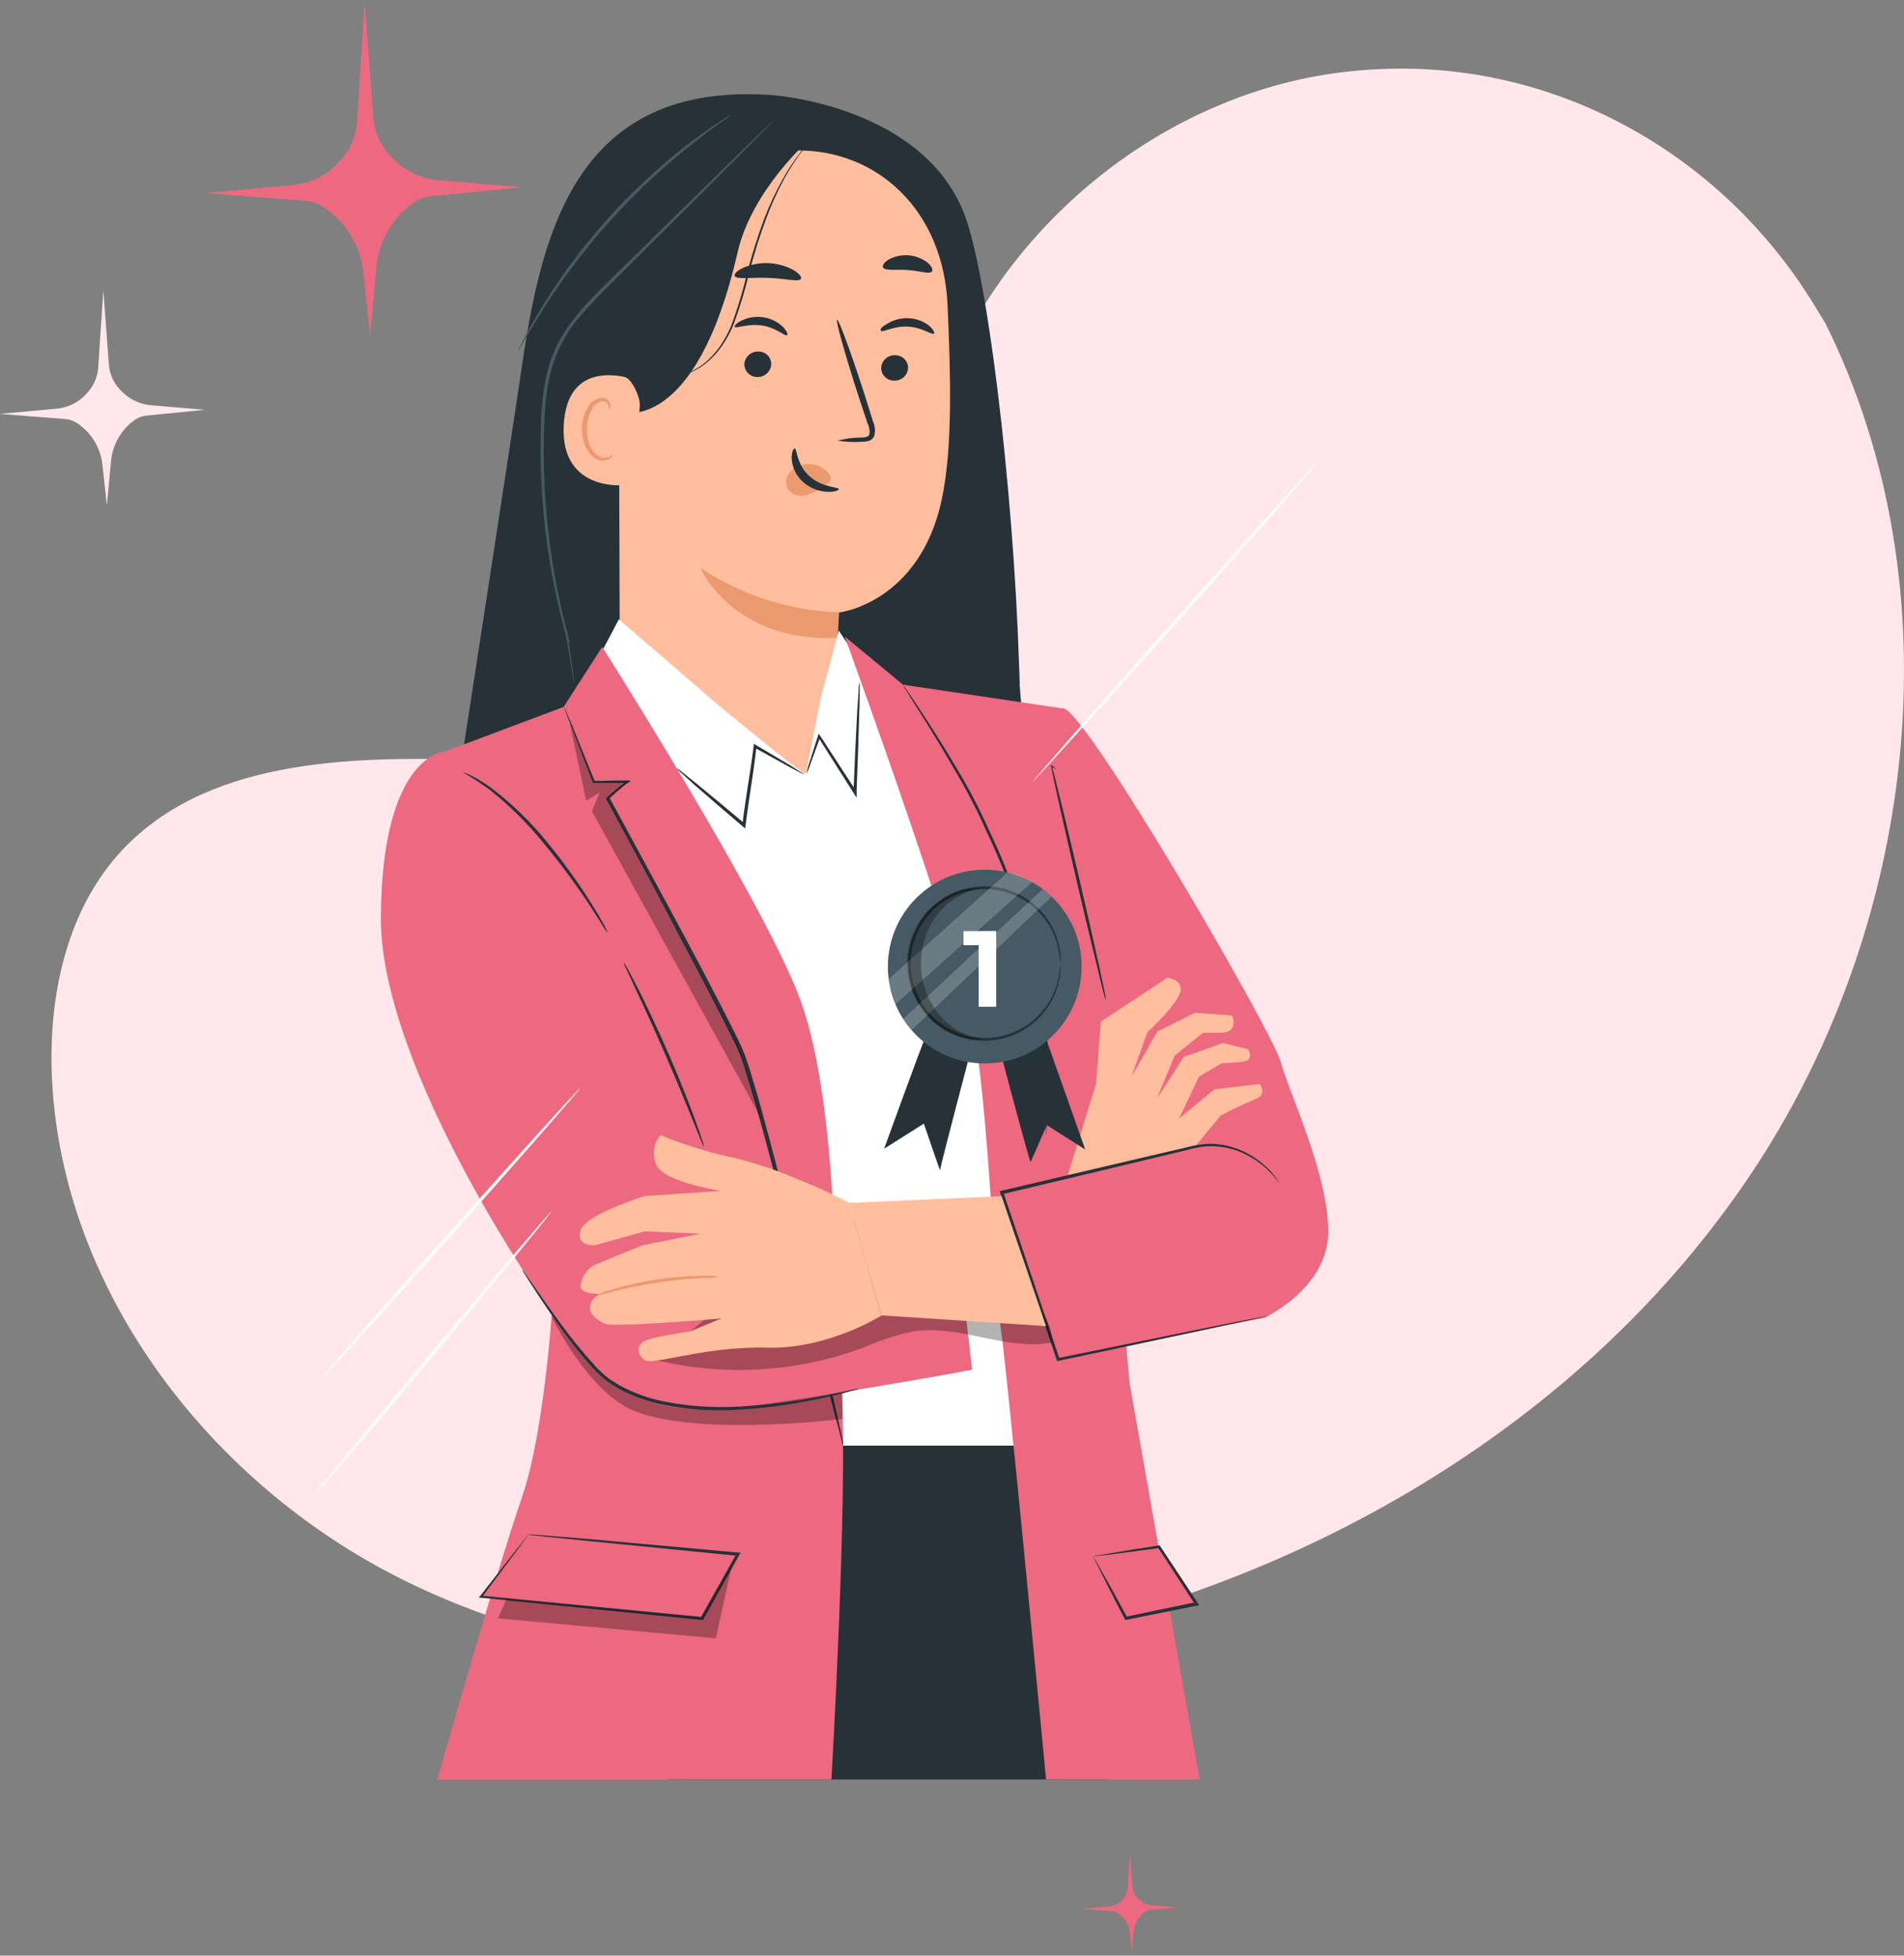 <svg width="111" height="114" viewBox="0 0 111 114" fill="none" xmlns="http://www.w3.org/2000/svg">
<rect x="0" y="0" width="111" height="114" fill="#808080" stroke="none"/>
<path d="M106.432 18.874L105.784 17.81C100.301 8.815 90.413 3.394 79.987 4.054C78.643 4.131 77.306 4.309 75.989 4.586C66.509 6.61 58.261 13.762 54.843 22.922C52.831 28.308 52.271 34.511 48.446 38.787C43.482 44.352 35.05 44.524 27.652 44.296C20.255 44.067 11.804 44.261 6.859 49.846C3.772 53.36 2.789 58.35 3.037 63.02C3.698 75.425 12.367 86.519 23.379 92.032C34.392 97.546 47.371 98.038 59.429 95.612C76.322 92.216 92.388 82.885 102.044 68.483C111.699 54.081 114.144 34.428 106.432 18.874Z" fill="#FFE7EC"/>
<path d="M70.82 60.798C70.805 60.576 70.737 60.36 70.622 60.169C70.507 59.979 70.348 59.818 70.158 59.701C64.31 55.827 59.89 47.236 59.448 39.962C59.448 39.549 59.422 39.129 59.408 38.705C59.068 28.305 57.536 15.675 56.162 12.335C53.625 6.12 45.027 5.543 45.027 5.543C33.611 4.724 31.572 13.497 30.406 21.484C29.675 26.452 26.929 44.199 26.929 44.199L29.028 45.014C30.233 48.64 32.228 51.953 34.869 54.715C37.51 57.477 40.731 59.618 44.3 60.984C46.402 61.778 48.186 62.081 49.019 61.412C52.355 64.807 56.483 67.32 61.031 68.723C62.862 69.342 64.796 69.599 66.726 69.479C67.972 69.362 69.285 68.953 70.016 67.944C70.338 67.507 70.53 66.988 70.568 66.447C70.607 65.905 70.49 65.364 70.233 64.886C69.975 64.408 69.587 64.013 69.114 63.748C68.641 63.482 68.101 63.357 67.559 63.386C68.02 61.964 70.867 62.377 70.82 60.798Z" fill="#263238"/>
<path d="M46.544 8.77L45.813 8.091L38.097 11.201C37.558 11.23 37.05 11.461 36.673 11.847C36.296 12.232 36.077 12.746 36.06 13.285L36.13 38.43C36.13 40.134 36.459 41.611 37.49 42.97L38.586 44.403C41.057 47.664 46.139 47.397 48.09 43.8C48.208 43.597 48.299 43.38 48.361 43.153C48.41 42.968 48.449 42.78 48.478 42.59C48.705 40.565 48.719 38.811 48.719 38.811C48.858 36.592 48.902 35.678 48.902 35.7C48.902 35.722 53.628 35.155 54.908 29.091C55.544 26.072 55.423 21.923 55.244 17.836C55.01 12.181 51.081 8.767 46.544 8.77Z" fill="#FFBE9D"/>
<path d="M44.962 21.224C44.953 21.428 44.865 21.621 44.717 21.762C44.569 21.902 44.372 21.98 44.168 21.977C44.069 21.98 43.971 21.964 43.878 21.928C43.786 21.893 43.701 21.84 43.629 21.772C43.557 21.704 43.499 21.623 43.459 21.533C43.418 21.443 43.396 21.345 43.393 21.246C43.402 21.042 43.49 20.849 43.639 20.708C43.788 20.567 43.985 20.49 44.19 20.493C44.289 20.488 44.389 20.503 44.482 20.537C44.576 20.571 44.661 20.624 44.733 20.693C44.806 20.761 44.863 20.844 44.902 20.935C44.941 21.026 44.962 21.125 44.962 21.224Z" fill="#263238"/>
<path d="M52.941 21.436C52.934 21.641 52.846 21.835 52.697 21.976C52.548 22.117 52.349 22.193 52.144 22.189C52.045 22.192 51.947 22.176 51.854 22.14C51.762 22.105 51.677 22.052 51.605 21.984C51.533 21.916 51.475 21.835 51.435 21.745C51.395 21.655 51.372 21.557 51.369 21.458C51.378 21.254 51.466 21.061 51.615 20.92C51.764 20.779 51.962 20.702 52.166 20.705C52.265 20.702 52.364 20.718 52.457 20.753C52.549 20.788 52.634 20.841 52.706 20.909C52.778 20.977 52.836 21.059 52.877 21.149C52.917 21.24 52.939 21.337 52.941 21.436Z" fill="#263238"/>
<path d="M54.451 19.451C54.349 19.55 53.778 19.086 52.934 19.038C52.09 18.991 51.45 19.404 51.362 19.283C51.274 19.163 51.428 19.053 51.728 18.87C52.105 18.636 52.545 18.524 52.989 18.549C53.428 18.57 53.849 18.73 54.191 19.006C54.422 19.218 54.502 19.408 54.451 19.451Z" fill="#263238"/>
<path d="M45.886 19.539C45.773 19.623 45.254 19.101 44.424 18.973C43.594 18.845 42.914 19.17 42.838 19.053C42.801 19.002 42.925 18.834 43.225 18.688C43.624 18.493 44.074 18.427 44.512 18.497C44.947 18.564 45.35 18.766 45.663 19.075C45.883 19.305 45.941 19.499 45.886 19.539Z" fill="#263238"/>
<path d="M48.836 25.684C49.287 25.567 49.752 25.506 50.218 25.505C50.434 25.505 50.642 25.461 50.686 25.315C50.715 25.093 50.675 24.867 50.572 24.668L50.017 22.997C49.249 20.614 48.705 18.662 48.8 18.633C48.895 18.603 49.596 20.508 50.368 22.887C50.55 23.477 50.726 24.038 50.894 24.569C51.016 24.836 51.04 25.137 50.964 25.421C50.929 25.494 50.878 25.559 50.815 25.611C50.751 25.662 50.677 25.698 50.598 25.717C50.478 25.744 50.355 25.755 50.233 25.75C49.766 25.787 49.297 25.765 48.836 25.684Z" fill="#263238"/>
<path d="M48.917 35.7C46.034 35.599 43.237 34.7 40.834 33.104C40.834 33.104 42.673 37.443 48.833 37.187L48.917 35.7Z" fill="#EB996E"/>
<path d="M48.376 27.683C48.225 27.473 48.024 27.305 47.79 27.194C47.557 27.084 47.299 27.034 47.041 27.051C46.854 27.058 46.67 27.104 46.5 27.184C46.331 27.265 46.179 27.378 46.054 27.519C45.936 27.654 45.861 27.823 45.84 28.002C45.819 28.18 45.853 28.361 45.937 28.52C46.066 28.679 46.239 28.796 46.434 28.856C46.63 28.916 46.839 28.916 47.034 28.857C47.435 28.733 47.807 28.532 48.131 28.265C48.231 28.203 48.318 28.122 48.386 28.027C48.418 27.98 48.434 27.926 48.434 27.87C48.434 27.814 48.418 27.759 48.386 27.713" fill="#EB996E"/>
<path d="M46.329 26.141C46.468 26.141 46.424 27.058 47.173 27.745C47.922 28.433 48.906 28.385 48.906 28.513C48.906 28.572 48.679 28.681 48.266 28.67C47.724 28.654 47.206 28.445 46.804 28.082C46.422 27.735 46.189 27.255 46.153 26.74C46.146 26.357 46.259 26.134 46.329 26.141Z" fill="#263238"/>
<path d="M46.694 16.25C46.577 16.462 45.758 16.228 44.761 16.195C43.763 16.162 42.933 16.308 42.831 16.085C42.787 15.979 42.958 15.785 43.313 15.617C43.781 15.413 44.289 15.318 44.799 15.339C45.309 15.361 45.807 15.498 46.256 15.741C46.592 15.939 46.745 16.147 46.694 16.25Z" fill="#263238"/>
<path d="M54.33 15.825C54.173 16.008 53.599 15.782 52.901 15.738C52.203 15.694 51.603 15.8 51.479 15.591C51.424 15.493 51.527 15.306 51.794 15.138C52.152 14.938 52.562 14.85 52.971 14.883C53.381 14.916 53.771 15.07 54.093 15.325C54.33 15.533 54.4 15.734 54.33 15.825Z" fill="#263238"/>
<path d="M36.232 24.028C36.232 24.028 40.557 25.373 43.002 14.703C43.839 11.048 47.221 8.102 47.221 8.102L45.85 7.688C45.85 7.688 37.325 10.09 37.183 10.196C37.04 10.302 35.03 14.608 35.03 14.608L36.232 24.028Z" fill="#263238"/>
<path d="M37.3 23.619C37.322 23.166 36.846 22.065 36.401 21.97C35.209 21.725 33.041 21.711 32.866 24.759C32.632 28.93 36.865 28.309 36.887 28.188C36.909 28.067 37.223 25.191 37.3 23.619Z" fill="#FFBE9D"/>
<path d="M35.695 26.536C35.695 26.536 35.618 26.583 35.494 26.631C35.406 26.664 35.313 26.679 35.22 26.676C35.126 26.673 35.034 26.651 34.949 26.612C34.518 26.426 34.185 25.706 34.218 24.953C34.228 24.596 34.316 24.245 34.478 23.926C34.524 23.797 34.601 23.683 34.701 23.591C34.802 23.499 34.923 23.433 35.055 23.399C35.14 23.38 35.23 23.392 35.307 23.433C35.384 23.474 35.444 23.541 35.476 23.622C35.523 23.743 35.494 23.823 35.512 23.831C35.53 23.838 35.607 23.768 35.585 23.593C35.566 23.489 35.514 23.394 35.435 23.323C35.325 23.229 35.181 23.183 35.037 23.195C34.864 23.218 34.7 23.286 34.561 23.392C34.422 23.497 34.313 23.637 34.244 23.798C34.045 24.148 33.936 24.543 33.926 24.945C33.904 25.786 34.291 26.598 34.883 26.806C34.993 26.845 35.11 26.858 35.226 26.845C35.342 26.832 35.453 26.794 35.552 26.733C35.68 26.638 35.728 26.543 35.695 26.536Z" fill="#EB996E"/>
<path d="M39.164 21.977C39.374 21.946 39.583 21.903 39.789 21.849C40.343 21.681 40.851 21.387 41.273 20.991C41.566 20.718 41.826 20.413 42.048 20.08C42.299 19.697 42.51 19.289 42.677 18.863C43.037 17.872 43.337 16.86 43.576 15.833C43.844 14.808 44.164 13.798 44.534 12.806C44.841 11.994 45.208 11.206 45.63 10.448C45.913 9.939 46.232 9.45 46.584 8.986C46.705 8.818 46.815 8.701 46.884 8.621C46.917 8.577 46.954 8.537 46.994 8.5C46.967 8.548 46.935 8.594 46.899 8.635C46.837 8.727 46.734 8.847 46.617 9.001C46.282 9.47 45.974 9.958 45.696 10.463C45.289 11.222 44.936 12.008 44.64 12.817C44.296 13.727 43.982 14.751 43.69 15.836C43.453 16.869 43.148 17.885 42.779 18.878C42.606 19.308 42.389 19.72 42.132 20.106C41.904 20.441 41.636 20.748 41.335 21.02C40.901 21.42 40.377 21.711 39.807 21.868C39.599 21.934 39.383 21.971 39.164 21.977Z" fill="#263238"/>
<path d="M33.469 39.764C33.445 39.698 33.429 39.63 33.421 39.56L33.319 38.968C33.228 38.434 33.103 37.674 32.953 36.705H33.056C33.074 36.858 33.1 37.027 33.122 37.198C33.147 37.253 33.18 37.319 33.209 37.385L33.103 37.421C32.069 33.828 31.534 30.11 31.513 26.371C31.513 24.847 31.513 23.227 31.926 21.619C32.091 20.958 32.346 20.322 32.683 19.729C33.014 19.157 33.4 18.619 33.834 18.121C34.682 17.141 35.596 16.293 36.43 15.463L40.908 11.077L43.934 8.12L44.764 7.323L44.983 7.118L45.064 7.052C45.064 7.052 45.045 7.081 44.998 7.133L44.793 7.348L43.989 8.171C43.258 8.902 42.253 9.911 41.003 11.172L36.554 15.602C35.724 16.443 34.81 17.291 33.977 18.26C33.088 19.233 32.447 20.407 32.109 21.681C31.711 23.264 31.714 24.876 31.696 26.393C31.712 30.118 32.222 33.824 33.213 37.414L33.107 37.454L33.023 37.264C33.001 37.089 32.979 36.921 32.961 36.771H33.059C33.202 37.739 33.312 38.503 33.388 39.041C33.421 39.293 33.447 39.49 33.469 39.636C33.47 39.679 33.47 39.722 33.469 39.764Z" fill="#455A64"/>
<path d="M30.186 20.49C30.202 20.428 30.227 20.369 30.259 20.314C30.325 20.183 30.406 20.022 30.501 19.824C30.713 19.4 31.045 18.801 31.484 18.073C31.923 17.346 32.475 16.498 33.133 15.588C33.791 14.678 34.569 13.716 35.432 12.748C36.294 11.779 37.183 10.92 38.009 10.163C38.835 9.406 39.624 8.767 40.304 8.259C40.984 7.751 41.544 7.352 41.946 7.096L42.406 6.8C42.459 6.765 42.514 6.735 42.571 6.709C42.571 6.709 42.527 6.756 42.425 6.833L41.986 7.155C41.599 7.429 41.05 7.842 40.389 8.365C39.727 8.887 38.952 9.538 38.13 10.291C37.307 11.044 36.437 11.918 35.571 12.875C34.704 13.833 33.94 14.798 33.271 15.69C32.602 16.582 32.043 17.426 31.594 18.143C31.144 18.859 30.793 19.448 30.563 19.861L30.289 20.332C30.26 20.388 30.226 20.441 30.186 20.49Z" fill="#455A64"/>
<path d="M34.96 38.185C35.106 37.973 36.079 36.098 36.079 36.098L41.577 40.843C41.577 40.843 46.979 45.365 46.979 45.072L47.842 40.722L48.902 36.76L50.883 39.757C50.883 39.757 57.097 51.966 57.097 52.112C57.097 52.259 60.954 64.906 60.954 64.906L60.124 70.024L60.025 88.173L48.412 87.687L46.12 84.031L42.198 60.754L34.96 38.185Z" fill="white"/>
<path d="M47.974 84.269H60.786L64.562 103.734H38.89L47.974 84.269Z" fill="#263238"/>
<path d="M32.858 41.208L25.379 44.016L32.288 74.783C32.288 74.783 31.882 83.096 30.413 87.332C28.943 91.569 25.493 103.734 25.493 103.734H48.471C48.471 103.734 49.447 87.036 49.059 81.071C48.672 75.105 48.833 63.861 46.548 57.994C44.263 52.127 35.106 37.71 35.106 37.71L32.858 41.208Z" fill="#EC6980"/>
<path d="M49.253 37.111L52.642 39.911L61.948 41.296C61.948 41.296 66.353 57.252 65.538 63.525C64.723 69.797 65.859 80.657 65.859 80.657L69.939 103.734H60.983C60.983 103.734 58.424 76.746 58.275 77.072C58.125 77.397 57.631 63.872 56.655 59.485C55.679 55.099 50.752 41.311 50.752 41.311L49.253 37.111Z" fill="#EC6980"/>
<path d="M73.686 76.827C73.686 76.827 77.436 75.116 77.436 71.775C77.436 68.434 75.151 63.708 74.665 61.905C74.179 60.103 63.092 41.044 61.952 41.289L60.811 41.534L66.678 67.286L58.691 69.242L62.098 79.046L73.686 76.827Z" fill="#EC6980"/>
<path d="M62.252 68.503L63.896 63.181L64.178 59.555L68.049 56.996C68.049 56.996 69.087 57.117 68.78 57.921C68.473 58.725 66.89 60.173 66.89 60.173L65.965 62.757L67.468 60.132L69.661 59.036L71.836 59.197C71.836 59.197 72.238 60.162 71.233 60.202H70.136L68.484 61.532L67.453 64.025L69.007 61.613L71.302 60.798L72.764 61.163C72.764 61.163 73.166 61.807 72.443 61.894C71.719 61.982 71.237 61.975 71.237 61.975L69.909 62.746L68.74 65.195L70.794 63.503L73.448 63.185C73.448 63.185 73.894 63.824 73.207 64.066C72.507 64.353 71.822 64.676 71.156 65.034L69.665 66.844L62.252 68.503Z" fill="#FFBE9D"/>
<path d="M49.151 84.269C49.132 84.231 49.119 84.19 49.11 84.148C49.088 84.061 49.056 83.94 49.019 83.783C48.935 83.458 48.822 82.997 48.653 82.409C48.357 81.199 47.922 79.484 47.403 77.335C46.884 75.186 46.237 72.649 45.514 69.827C45.148 68.416 44.76 66.935 44.336 65.404C44.128 64.64 43.909 63.865 43.671 63.082C43.554 62.691 43.423 62.3 43.306 61.905C43.168 61.515 43.008 61.133 42.827 60.761C41.456 58.009 40.056 55.417 38.806 53.026C37.556 50.636 36.364 48.465 35.355 46.586L35.33 46.534L35.37 46.498C35.626 46.268 35.878 46.052 36.13 45.847C36.254 45.743 36.385 45.646 36.521 45.558L36.58 45.526H36.616C36.616 45.526 36.616 45.526 36.594 45.551C36.588 45.567 36.589 45.585 36.596 45.601C36.602 45.616 36.615 45.629 36.631 45.635H36.529H36.302C35.695 45.635 35.125 45.635 34.598 45.635H34.558V45.599C34.025 44.221 33.604 43.128 33.312 42.367L32.986 41.512L32.906 41.289L32.884 41.212C32.884 41.212 32.884 41.234 32.921 41.282L33.016 41.501L33.381 42.345C33.685 43.102 34.112 44.173 34.679 45.558L34.624 45.522C35.154 45.522 35.721 45.493 36.331 45.493H36.561C36.605 45.489 36.649 45.489 36.693 45.493H36.715C36.724 45.502 36.731 45.514 36.734 45.527C36.737 45.539 36.737 45.553 36.733 45.566C36.711 45.606 36.715 45.591 36.708 45.599H36.675H36.656C36.641 45.606 36.626 45.614 36.612 45.624C36.484 45.709 36.362 45.803 36.247 45.906C36.002 46.11 35.75 46.326 35.516 46.556V46.469C36.529 48.344 37.709 50.515 38.996 52.895C40.283 55.275 41.672 57.87 43.046 60.63C43.231 61.008 43.394 61.398 43.532 61.796C43.66 62.194 43.792 62.585 43.898 62.98C44.142 63.767 44.363 64.543 44.563 65.309C44.983 66.84 45.364 68.321 45.725 69.735C46.457 72.561 47.063 75.112 47.579 77.258L48.77 82.343C48.902 82.935 49.008 83.399 49.081 83.728C49.11 83.878 49.136 83.999 49.154 84.094C49.163 84.152 49.161 84.211 49.151 84.269Z" fill="#263238"/>
<path d="M60.983 66.171C60.973 66.076 60.973 65.981 60.983 65.886C60.983 65.678 61.009 65.407 61.031 65.067C61.031 64.888 61.052 64.702 61.067 64.475V63.773C61.067 63.265 61.067 62.676 61.031 62.059C60.84 58.75 60.191 55.484 59.1 52.354C58.656 51.045 58.134 49.765 57.536 48.519C57.003 47.311 56.399 46.136 55.727 44.999C55.131 43.961 54.582 43.058 54.122 42.312L53.025 40.569C52.905 40.379 52.809 40.203 52.733 40.104C52.698 40.051 52.668 39.995 52.641 39.936C52.686 39.982 52.727 40.032 52.762 40.086L53.076 40.536C53.347 40.931 53.734 41.512 54.209 42.25C54.685 42.989 55.248 43.888 55.855 44.922C56.537 46.059 57.147 47.237 57.682 48.45C58.292 49.706 58.821 51 59.265 52.324C60.363 55.469 60.999 58.757 61.151 62.084C61.191 62.724 61.169 63.302 61.151 63.806C61.151 64.058 61.151 64.296 61.133 64.512C61.115 64.727 61.096 64.925 61.082 65.104C61.049 65.444 61.02 65.718 61.001 65.922C60.999 66.006 60.993 66.089 60.983 66.171Z" fill="#263238"/>
<path d="M73.963 76.684C73.889 76.712 73.812 76.733 73.733 76.746L73.064 76.9L70.538 77.452L61.707 79.327L61.63 79.345L61.605 79.269C60.873 77.075 60.047 74.677 59.196 72.159L58.311 69.538L58.274 69.439L58.377 69.414L65.019 67.853L67.881 67.184L69.171 66.884C69.568 66.775 69.974 66.706 70.385 66.679C71.09 66.655 71.792 66.798 72.432 67.096C72.912 67.314 73.356 67.603 73.748 67.955C73.993 68.175 74.215 68.42 74.409 68.686C74.464 68.774 74.512 68.843 74.548 68.898C74.585 68.953 74.596 68.975 74.592 68.975C74.331 68.621 74.032 68.296 73.7 68.006C73.307 67.669 72.866 67.391 72.392 67.184C71.76 66.912 71.075 66.787 70.388 66.818C69.988 66.848 69.593 66.921 69.208 67.034L67.917 67.345L65.059 68.032C63.037 68.511 60.797 69.044 58.421 69.615L58.486 69.49L59.375 72.111C60.223 74.634 61.034 77.035 61.773 79.228L61.67 79.17L70.516 77.364L73.053 76.86L73.726 76.732C73.804 76.71 73.883 76.695 73.963 76.684Z" fill="#263238"/>
<path d="M30.793 89.467L43.028 90.593L40.922 94.336L28.037 93.075L30.793 89.467Z" fill="#EC6980"/>
<path d="M30.793 89.46C30.793 89.46 30.793 89.489 30.749 89.533L30.614 89.723L30.08 90.454L28.084 93.115L28.041 93.013L40.48 94.212L40.933 94.256L40.842 94.303L42.947 90.556L43.017 90.692L34.266 89.825L31.707 89.566L31.02 89.489C30.938 89.484 30.858 89.472 30.778 89.452H31.009L31.685 89.5L34.244 89.708L43.039 90.501H43.178L43.108 90.626L41.01 94.373L40.977 94.424H40.915L40.462 94.38L28.033 93.133H27.916L27.986 93.042L30.047 90.403L30.603 89.701C30.662 89.617 30.725 89.536 30.793 89.46Z" fill="#263238"/>
<path d="M63.728 90.725L65.64 94.336L69.749 93.495L67.57 90.169L63.728 90.725Z" fill="#EC6980"/>
<path d="M63.728 90.724C63.811 90.7 63.895 90.683 63.98 90.673L64.748 90.542C65.413 90.428 66.382 90.267 67.559 90.088H67.61L67.639 90.132C68.276 91.097 69.029 92.234 69.833 93.451L69.91 93.568L69.771 93.598L69.566 93.638L65.658 94.424H65.6L65.571 94.369C64.993 93.272 64.529 92.34 64.211 91.704C64.065 91.408 63.944 91.163 63.845 90.973C63.801 90.893 63.763 90.81 63.732 90.724C63.732 90.724 63.794 90.823 63.893 90.995L64.306 91.726C64.671 92.355 65.147 93.232 65.717 94.285L65.625 94.245L69.529 93.433L69.734 93.393L69.676 93.535C68.879 92.314 68.137 91.174 67.508 90.202L67.585 90.238C66.448 90.395 65.501 90.509 64.821 90.604L64.028 90.695C63.838 90.717 63.736 90.728 63.728 90.724Z" fill="#263238"/>
<g opacity="0.3">
<path d="M29.528 93.225L29.02 94.336L41.73 95.502L42.677 91.214L40.922 94.336L29.528 93.225Z" fill="black"/>
</g>
<g opacity="0.3">
<path d="M32.149 76.732C32.149 76.732 34.145 80.913 36.737 82.138C40.272 83.805 49.125 82.716 49.125 82.716L49.151 80.175L38.89 80.76L32.149 76.732Z" fill="black"/>
</g>
<path d="M25.858 43.822C25.858 43.822 22.272 44.067 22.203 53.44C22.134 62.812 33.122 78.537 34.997 80.087C36.872 81.637 39.018 82.675 44.662 81.838C51.746 80.789 56.673 79.843 56.673 79.843L55.694 71.285L43.039 70.715L32.778 49.616C32.778 49.616 29.357 43.402 25.858 43.822Z" fill="#EC6980"/>
<g opacity="0.3">
<path d="M58.757 74.878C57.368 74.301 55.833 74.29 54.316 74.286L48.336 74.268C47.045 74.21 45.753 74.317 44.49 74.586C43.216 74.863 42.095 75.616 41.357 76.691L38.232 79.276C42.234 80.245 46.433 79.999 50.295 78.57C51.235 78.154 52.215 77.834 53.219 77.613C55.92 77.189 58.655 78.757 61.341 78.256C61.345 76.75 60.142 75.46 58.757 74.878Z" fill="black"/>
</g>
<path d="M38.499 66.171C39.666 66.642 40.864 67.03 42.085 67.334C43.611 67.651 45.101 68.125 46.53 68.748C47.542 69.148 48.532 69.603 49.494 70.112L51.38 76.691C51.38 76.691 48.248 78.662 44.713 78.559C41.178 78.457 38.046 79.601 37.592 79.29C37.139 78.98 37.088 78.417 37.592 78.165C38.097 77.912 40.239 77.609 40.239 77.609L42.066 76.852C42.066 76.852 35.754 77.408 35.249 77.156C34.745 76.903 34.24 76.549 34.441 75.993C34.489 75.84 34.581 75.705 34.707 75.605C34.833 75.506 34.987 75.448 35.147 75.438C35.147 75.438 33.783 75.489 33.834 74.933C33.874 74.698 33.962 74.473 34.092 74.273C34.222 74.073 34.392 73.902 34.591 73.771C34.796 73.668 37.442 72.594 37.442 72.594L40.849 71.914L37.578 71.782L34.719 72.579C34.719 72.579 33.579 72.711 33.834 71.749C34.09 70.788 37.592 69.721 37.592 69.721L42.037 69.417C42.037 69.417 38.601 68.913 38.247 67.853C38.132 67.576 38.094 67.273 38.139 66.977C38.183 66.68 38.308 66.402 38.499 66.171Z" fill="#FFBE9D"/>
<path d="M49.494 70.112H49.714L58.388 69.728L60.983 77.302L51.38 76.677L49.494 70.112Z" fill="#FFBE9D"/>
<path d="M41.942 74.418C41.591 74.472 41.237 74.5 40.882 74.502C40.228 74.538 39.325 74.615 38.323 74.765C37.322 74.915 36.455 75.109 35.819 75.266C35.479 75.368 35.132 75.448 34.781 75.504C35.1 75.344 35.436 75.222 35.783 75.138C37.434 74.654 39.143 74.396 40.864 74.37C41.224 74.347 41.586 74.362 41.942 74.418Z" fill="#EB996E"/>
<path d="M35.432 54.386C35.321 54.258 35.224 54.118 35.143 53.97C34.968 53.699 34.719 53.301 34.412 52.818C33.581 51.562 32.684 50.35 31.725 49.188C30.778 48.018 29.706 46.955 28.527 46.019C28.023 45.653 27.499 45.313 26.959 45.003C27.121 45.051 27.277 45.114 27.427 45.193C27.607 45.277 27.781 45.372 27.949 45.478C28.177 45.609 28.397 45.753 28.607 45.91C29.821 46.823 30.918 47.882 31.872 49.064C32.838 50.231 33.724 51.462 34.525 52.749C34.833 53.239 35.066 53.648 35.224 53.933C35.307 54.077 35.377 54.229 35.432 54.386Z" fill="#263238"/>
<path d="M41.047 66.869C40.967 66.737 40.902 66.596 40.853 66.449L40.378 65.283C39.983 64.296 39.424 62.936 38.777 61.448C38.13 59.961 37.515 58.627 37.062 57.661C36.85 57.208 36.671 56.824 36.532 56.521C36.456 56.385 36.397 56.24 36.357 56.09C36.449 56.215 36.53 56.348 36.598 56.488C36.74 56.748 36.942 57.128 37.183 57.603C37.665 58.553 38.301 59.88 38.952 61.372C39.603 62.863 40.14 64.234 40.506 65.232C40.688 65.733 40.831 66.142 40.922 66.423C40.98 66.567 41.022 66.717 41.047 66.869Z" fill="#263238"/>
<path d="M46.892 45.145C46.892 45.145 46.811 45.12 46.672 45.05L46.076 44.736L43.978 43.577L44.102 43.515C44 44.458 43.828 45.558 43.653 46.732C43.584 47.211 43.518 47.675 43.463 48.121L43.441 48.292L43.313 48.183C42.187 47.229 41.215 46.388 40.52 45.781L39.716 45.05C39.614 44.967 39.521 44.874 39.438 44.772C39.554 44.833 39.661 44.91 39.756 44.999L40.601 45.675C41.313 46.256 42.304 47.079 43.43 48.026L43.28 48.084C43.331 47.638 43.393 47.17 43.467 46.691C43.638 45.514 43.832 44.414 43.938 43.478V43.354L44.044 43.416L46.109 44.637L46.68 45.003C46.757 45.04 46.828 45.088 46.892 45.145Z" fill="#263238"/>
<path d="M50.097 39.764C50.121 39.929 50.127 40.096 50.116 40.261C50.116 40.627 50.116 41.069 50.09 41.61C50.061 42.755 50.01 44.33 49.94 46.07C49.94 46.114 49.94 46.154 49.94 46.198V46.501L49.776 46.245L47.692 42.956H47.82C47.59 43.588 47.4 44.118 47.25 44.524C47.19 44.721 47.11 44.912 47.012 45.094C47.047 44.891 47.101 44.691 47.173 44.498L47.681 42.908L47.729 42.762L47.813 42.89L49.937 46.154L49.761 46.202C49.761 46.161 49.761 46.117 49.761 46.077C49.831 44.337 49.904 42.762 49.966 41.621C50.002 41.08 50.028 40.627 50.053 40.273C50.051 40.102 50.066 39.932 50.097 39.764Z" fill="#263238"/>
<path d="M61.568 44.824C61.465 44.785 61.367 44.733 61.276 44.67L61.319 44.641C61.55 45.46 62.2 48.132 62.939 51.305C63.392 53.239 63.787 54.989 64.065 56.261C64.196 56.872 64.302 57.38 64.386 57.768C64.433 57.951 64.464 58.138 64.478 58.327C64.409 58.151 64.354 57.97 64.313 57.786C64.215 57.398 64.09 56.898 63.948 56.291C63.633 55.03 63.217 53.282 62.767 51.349C62.036 48.176 61.429 45.5 61.276 44.652V44.586L61.327 44.623C61.414 44.681 61.495 44.748 61.568 44.824Z" fill="#263238"/>
<path d="M50.097 80.946C50.025 80.976 49.95 81 49.874 81.019L49.22 81.195C48.65 81.345 47.816 81.538 46.782 81.728C45.566 81.951 44.338 82.099 43.105 82.171C41.59 82.273 40.068 82.172 38.579 81.871C37.807 81.707 37.059 81.446 36.353 81.093C36.018 80.921 35.696 80.727 35.388 80.511C35.104 80.288 34.838 80.044 34.591 79.78C33.767 78.855 33.003 77.878 32.303 76.856C31.696 75.993 31.232 75.28 30.914 74.783L30.548 74.209C30.504 74.144 30.466 74.074 30.435 74.001C30.49 74.058 30.539 74.12 30.581 74.187C30.68 74.33 30.808 74.516 30.969 74.743C31.305 75.225 31.788 75.927 32.405 76.775C33.117 77.777 33.887 78.735 34.712 79.645C34.951 79.902 35.21 80.139 35.487 80.354C35.787 80.565 36.102 80.753 36.43 80.917C37.125 81.264 37.862 81.52 38.623 81.677C40.095 81.976 41.599 82.082 43.097 81.992C44.322 81.925 45.543 81.791 46.753 81.59C47.787 81.414 48.621 81.242 49.195 81.118L49.856 80.975C49.935 80.955 50.016 80.945 50.097 80.946Z" fill="#263238"/>
<g opacity="0.3">
<path d="M33.202 42.082L34.171 46.684L34.96 46.191L34.507 47.287L44.41 65.246L43.123 61.145L35.414 46.556L36.635 45.58H34.584L33.202 42.082Z" fill="black"/>
</g>
<path d="M54.005 60.33C53.892 60.472 51.545 66.961 51.545 66.961L53.859 65.499C53.859 65.499 54.824 68.32 54.802 68.222C54.78 68.123 56.611 61.181 56.611 61.181L54.005 60.33Z" fill="#263238"/>
<path d="M58.3 61.247C58.3 61.247 60.036 67.805 60.084 67.732C60.131 67.659 61.027 65.586 61.027 65.586L63.268 67.008L60.906 60.33L58.3 61.247Z" fill="#263238"/>
<path d="M57.408 61.993C60.527 61.993 63.056 59.465 63.056 56.346C63.056 53.227 60.527 50.698 57.408 50.698C54.289 50.698 51.761 53.227 51.761 56.346C51.761 59.465 54.289 61.993 57.408 61.993Z" fill="#455A64"/>
<path d="M61.827 56.166C61.794 55.806 61.737 55.448 61.656 55.095C61.4 54.141 60.833 53.3 60.044 52.705C59.464 52.268 58.785 51.983 58.067 51.877C57.349 51.771 56.616 51.847 55.935 52.098C55.541 52.236 55.171 52.434 54.838 52.686C54.487 52.943 54.178 53.254 53.925 53.608C53.378 54.349 53.083 55.245 53.083 56.166C53.083 57.087 53.378 57.984 53.925 58.725C54.177 59.08 54.485 59.391 54.838 59.646C55.171 59.899 55.541 60.099 55.935 60.239C56.616 60.488 57.349 60.563 58.067 60.456C58.785 60.35 59.464 60.065 60.044 59.628C60.834 59.036 61.402 58.196 61.656 57.241C61.736 56.888 61.794 56.53 61.827 56.17C61.838 56.264 61.838 56.358 61.827 56.452C61.828 56.566 61.82 56.681 61.802 56.795C61.787 56.952 61.758 57.107 61.718 57.259C61.485 58.245 60.919 59.12 60.117 59.738C59.522 60.198 58.82 60.5 58.077 60.617C57.333 60.733 56.573 60.659 55.865 60.403C55.456 60.257 55.07 60.052 54.721 59.792C54.355 59.527 54.033 59.205 53.767 58.839C53.195 58.066 52.886 57.131 52.886 56.17C52.886 55.209 53.195 54.274 53.767 53.502C54.036 53.131 54.363 52.806 54.736 52.54C55.083 52.278 55.469 52.072 55.88 51.93C56.638 51.657 57.454 51.592 58.245 51.743C59.085 51.904 59.861 52.304 60.48 52.894C61.098 53.485 61.533 54.242 61.732 55.073C61.773 55.225 61.801 55.381 61.816 55.538C61.834 55.65 61.843 55.764 61.842 55.878C61.848 55.974 61.843 56.071 61.827 56.166Z" fill="#263238"/>
<g opacity="0.2">
<path d="M58.735 50.855L51.761 57.12L52.203 58.539L60.175 51.418C59.749 51.114 59.254 50.921 58.735 50.855Z" fill="white"/>
</g>
<g opacity="0.2">
<path d="M60.808 51.831C60.779 51.809 52.656 59.398 52.656 59.398L53.139 60.041C53.157 60.059 61.309 52.259 61.309 52.259L60.808 51.831Z" fill="white"/>
</g>
<path d="M58.077 54.269V58.685H57.053V55.099H56.169V54.28L58.077 54.269Z" fill="white"/>
<g opacity="0.3">
<path d="M53.691 56.166C53.691 53.852 55.328 51.955 57.408 51.761C57.295 51.761 57.178 51.761 57.043 51.761C54.794 51.761 52.974 53.739 52.974 56.181C52.974 58.623 54.802 60.6 57.043 60.6C57.163 60.6 57.28 60.6 57.408 60.582C55.328 60.374 53.691 58.477 53.691 56.166Z" fill="black"/>
</g>
<path d="M32.149 70.612C32.19 70.645 29.101 74.41 25.248 79.02C21.395 83.629 18.241 87.336 18.2 87.303C18.16 87.27 21.249 83.505 25.102 78.896C28.954 74.286 32.109 70.58 32.149 70.612Z" fill="white"/>
<path d="M33.816 63.44C33.853 63.473 30.483 67.323 26.286 72.034C22.09 76.746 18.654 80.54 18.61 80.504C18.566 80.467 21.94 76.622 26.136 71.91C30.333 67.198 33.776 63.404 33.816 63.44Z" fill="white"/>
<path d="M76.998 26.744C77.038 26.777 73.305 31.024 68.659 36.222C64.013 41.42 60.219 45.613 60.183 45.595C60.146 45.577 63.875 41.296 68.521 36.091C73.167 30.886 76.957 26.707 76.998 26.744Z" fill="white"/>
<path d="M21.26 0.133L21.761 6.807C21.82 7.682 22.188 8.507 22.799 9.136C22.952 9.292 23.113 9.439 23.281 9.578C23.931 10.112 24.728 10.434 25.566 10.503L30.442 10.916L25.127 11.442C24.742 11.482 24.375 11.625 24.064 11.855C23.943 11.947 23.826 12.038 23.698 12.137C22.687 13.018 22.058 14.258 21.943 15.595L21.578 19.546L21.176 15.891C21.097 15.099 20.836 14.336 20.414 13.661C19.991 12.987 19.419 12.419 18.741 12.002L18.708 11.98C18.437 11.822 18.133 11.728 17.82 11.706L11.968 11.26L17.056 10.788C18.06 10.704 18.997 10.252 19.688 9.52C19.827 9.37 19.962 9.209 20.09 9.044C20.528 8.46 20.782 7.759 20.821 7.03L21.26 0.133Z" fill="#EC6980"/>
<path d="M6.024 16.922L6.346 21.235C6.385 21.8 6.624 22.332 7.018 22.738C7.117 22.84 7.22 22.936 7.329 23.027C7.746 23.367 8.255 23.574 8.791 23.622L11.942 23.889L8.517 24.229C8.268 24.255 8.031 24.347 7.83 24.496C7.749 24.555 7.676 24.613 7.603 24.675C6.951 25.245 6.544 26.046 6.47 26.909L6.229 29.468L5.973 27.113C5.921 26.602 5.752 26.109 5.479 25.674C5.205 25.238 4.835 24.872 4.397 24.602H4.376C4.2 24.5 4.004 24.44 3.802 24.427L0 24.127L3.29 23.823C3.938 23.769 4.543 23.477 4.99 23.005C5.081 22.906 5.169 22.804 5.249 22.698C5.535 22.322 5.702 21.868 5.728 21.396L6.024 16.922Z" fill="#FFE7EC"/>
<path d="M65.871 107.985L66.02 109.967C66.038 110.225 66.147 110.468 66.327 110.654C66.542 110.884 66.833 111.028 67.146 111.06L68.608 111.184L67.037 111.341C66.923 111.351 66.814 111.393 66.722 111.462L66.616 111.546C66.317 111.807 66.131 112.174 66.097 112.569L65.987 113.743L65.867 112.646C65.842 112.411 65.763 112.184 65.636 111.984C65.51 111.785 65.338 111.617 65.136 111.495C65.055 111.448 64.965 111.421 64.873 111.414L63.129 111.275L64.635 111.136C64.931 111.113 65.209 110.983 65.417 110.771L65.534 110.628C65.666 110.456 65.742 110.249 65.754 110.032L65.871 107.985Z" fill="#EC6980"/>
</svg>
